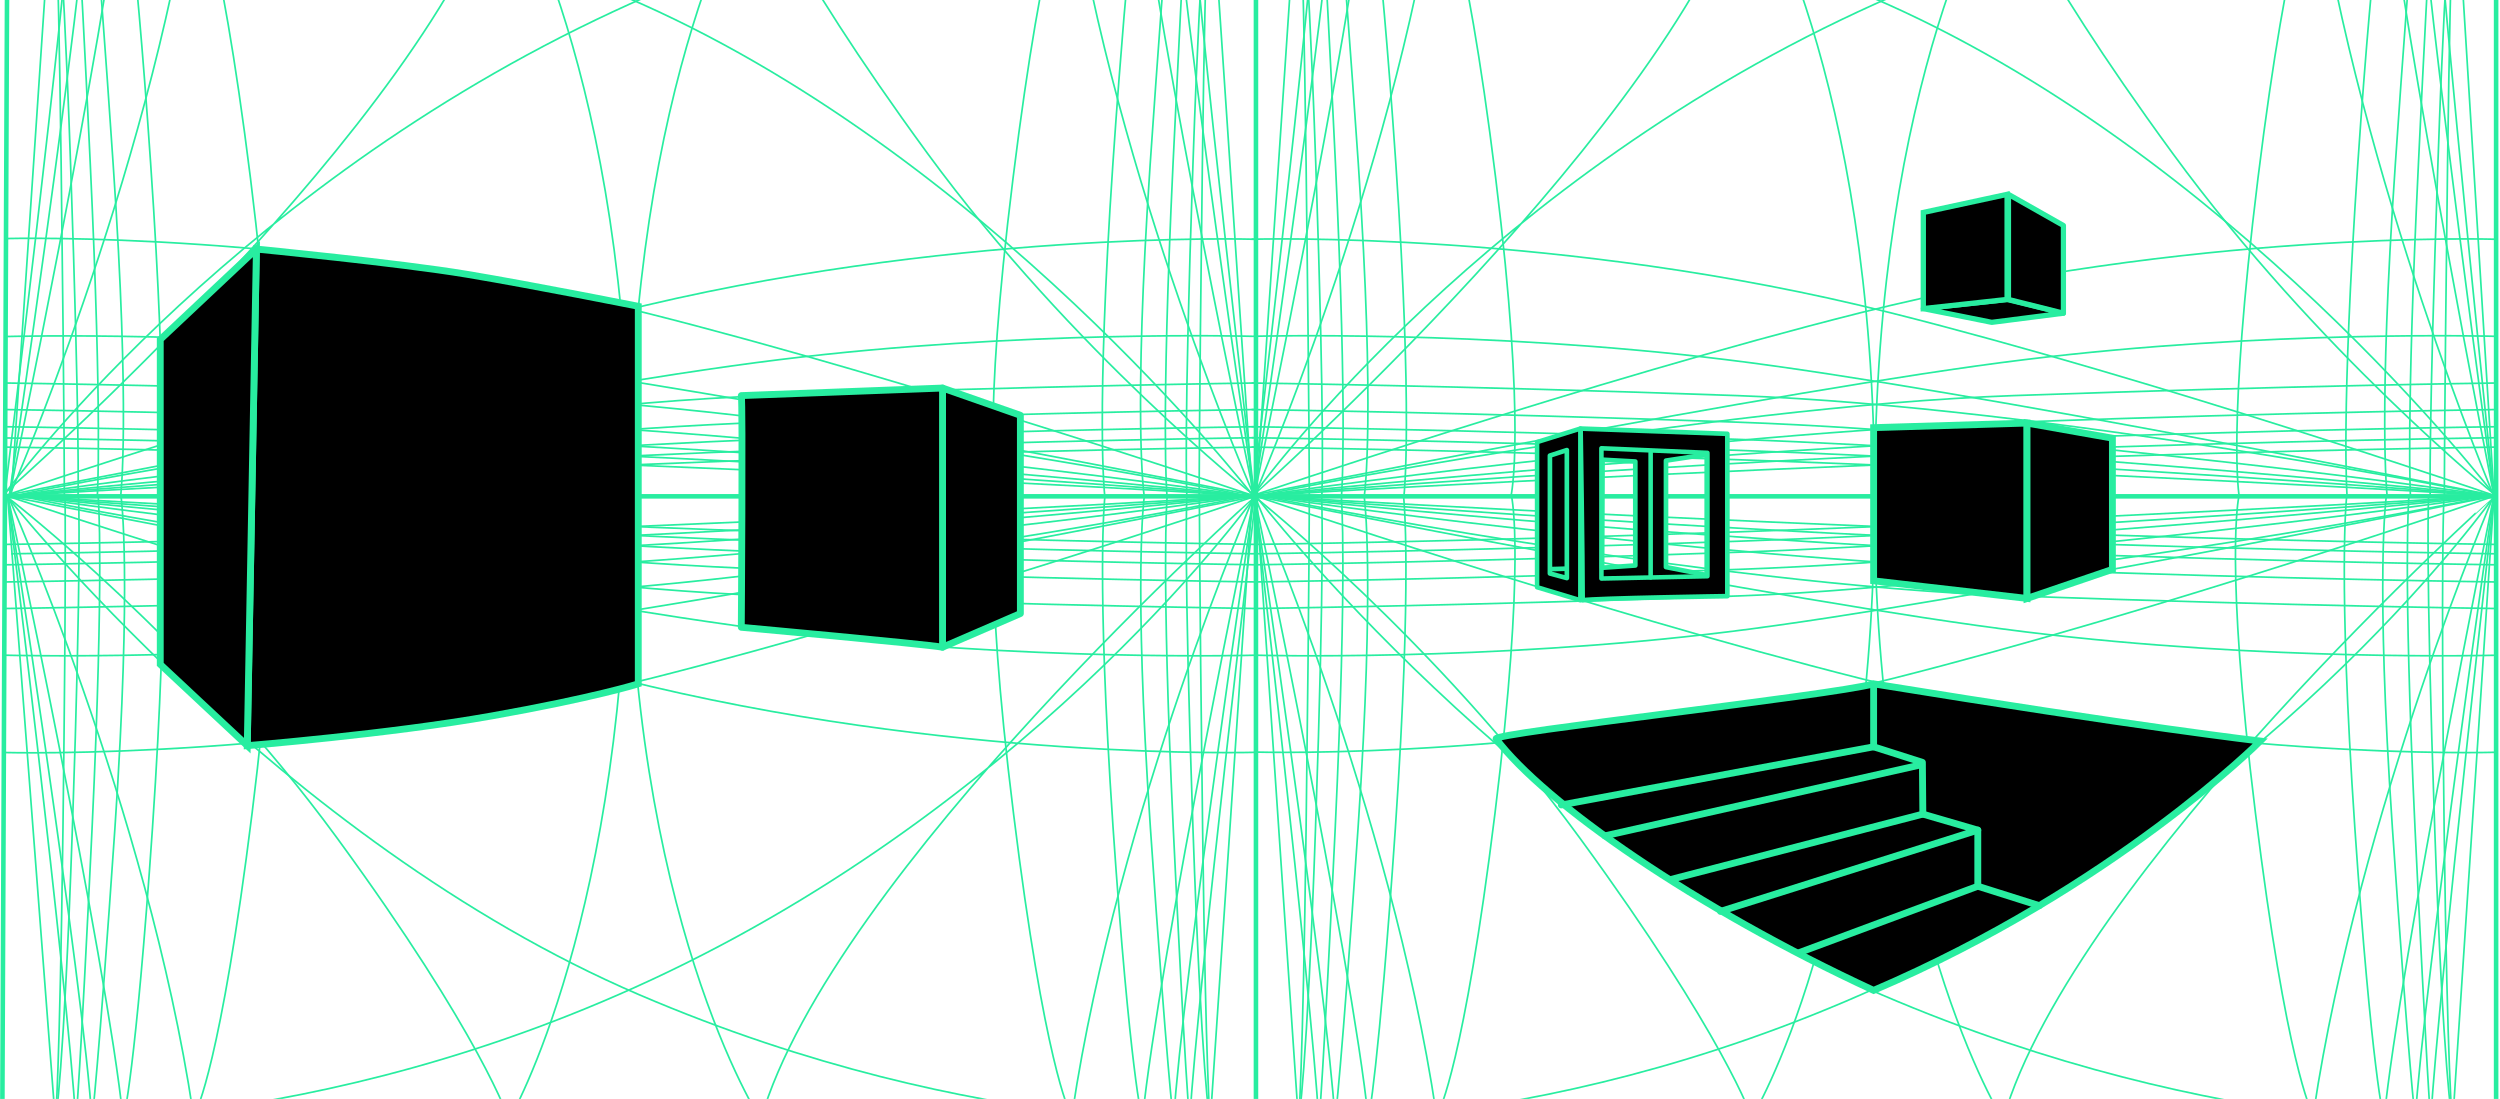 <svg xmlns="http://www.w3.org/2000/svg" x="0px" y="0px" width="1092" height="480"
	 viewBox="0 60 1092 480" xml:space="preserve">
<style type="text/css">
	.st0,.st1,.st2,.st3,.st4,.st5,.st6,.st7,.st8,.st9,.st10,.st11,.st12,.st13,.st14,.st15,.st16,.st17,.st18,.st19,.st20{
		stroke:#28EDA0;stroke-miterlimit:10;
	}
	.st0,.st1,.st2,.st3,.st4,.st5,.st6,.st7,.st8,.st9,.st17,.st18,.st19,.st20{
		fill:none;
	}
	.st1,.st5,.st8,.st11,.st12,.st14,.st15,.st16,.st17,.st18,.st19,.st20{
		stroke-linecap:round;stroke-linejoin:round;
	}
	.st3,.st6,.st9{
		stroke-linecap:round;
	}
	.st0 {stroke-width:2;}
	.st1 {stroke-width:0.75;}
	.st2 {stroke-width:0.75;}
	.st3 {stroke-width:0.75;}
	.st4 {stroke-width:0.749;}
	.st5 {stroke-width:0.749;}
	.st6 {stroke-width:0.749;}
	.st7 {stroke-width:0.751;}
	.st8 {stroke-width:0.751;}
	.st9 {stroke-width:0.751;}
	.st10{stroke-width:3;}
	.st11{stroke-width:3;}
	.st12{stroke-width:2.29;}
	.st13{stroke-width:2.322;}
	.st14{stroke-width:2.047;}
	.st15{stroke-width:1.995;}
	.st16{stroke-width:2.037;}
	.st17{stroke-width:2.037;}
	.st18{stroke-width:1.985;}
	.st19{stroke-width:1.996;}
	.st20{stroke-width:3;}
</style>
<g>
	<line class="st0" x1="548.6" y1="1.3" x2="548.6" y2="549.5"/>
	<line class="st0" x1="1090.3" y1="1" x2="1090.3" y2="551.3"/>
	<g>
		<line class="st1" x1="4.9" y1="276.9" x2="23.4" y2="1.5"/>
		<path class="st1" d="M32.3,2.1"/>
		<path class="st1" d="M2.2,275.4c0,0,26.4-213.2,30.1-273.3"/>
		<path class="st1" d="M4,276.9C4,276.9,35.8,62,39.4,2"/>
		<path class="st1" d="M4,276.9c0,0,42.3-203,49.6-273.9"/>
		<path class="st1" d="M4,276.9c0,0,60.3-137.9,80.3-270.7"/>
		<path class="st1" d="M547,1.3c0,0-131.1-7.3-286.6,67.3C95.7,147.6,2.7,274.9,2.7,274.9S189,111.4,220,4.1"/>
		<line class="st0" x1="3.3" y1="1.3" x2="1" y2="551.6"/>
		<path class="st1" d="M546.9,276c0,0-116.4-150.1-273.8-217.4C138.4,1,24.5,0.8,3.7,1.3"/>
		<path class="st1" d="M330,5c0,0-55,87.3-55,271"/>
		<path class="st1" d="M220,4.1c0,0,55,88.2,55,271.9"/>
		<path class="st1" d="M116.7,276c0,0,6.4-28.2-7.3-138.2S84.3,6.3,84.3,6.3"/>
		<path class="st1" d="M70.2,276.9c0,0,3.2-34.9-4.4-145.5C58.5,25,53.5,3,53.5,3"/>
		<path class="st1" d="M52.7,276.7c0,0,4.3-34.7-3.3-145.4C42.2,25,39.4,2,39.4,2"/>
		<path class="st1" d="M42.5,276.7c0,0,2.3-31.2-3.1-145.8C34.4,24.4,32.3,2.1,32.3,2.1"/>
		<path class="st1" d="M34.1,276.7c0,0,0.8-28-3.3-145.8C27.1,24.3,23.4,1.5,23.4,1.5"/>
		<path class="st1" d="M28.1,277.4c0,0,0.1-28.6-1.4-146.4C25.3,23.6,23.4,1.5,23.4,1.5"/>
		<line class="st1" x1="547" y1="276.9" x2="528.5" y2="1.5"/>
		<path class="st1" d="M547.9,276.9c0,0-25-214.9-28.7-274.8"/>
		<path class="st1" d="M547.9,276.9c0,0-31.9-214.8-35.5-274.7"/>
		<path class="st1" d="M547.9,276.9c0,0-42.7-202.8-50-273.6"/>
		<path class="st1" d="M547.9,276.9c0,0-60.4-137.9-80.4-270.6"/>
		<path class="st1" d="M435.2,276c0,0-6.4-28.2,7.3-138.2c13.6-110,25.1-131.5,25.1-131.5"/>
		<path class="st1" d="M482.5,276c0,0-3.9-33.9,3.6-144.3C493.4,25.4,497.8,3.6,497.8,3.6"/>
		<path class="st1" d="M499.7,276c0,0-4.8-33.9,2.7-144.3c7.3-106.2,9.9-128.6,9.9-128.6"/>
		<path class="st1" d="M509.7,276c0,0-2.7-30.4,2.7-144.8c5.1-106.3,6.8-129.1,6.8-129.1"/>
		<path class="st1" d="M518.4,276c0,0-1.4-27.2,2.7-144.8c3.7-106.4,7.4-129.7,7.4-129.7"/>
		<path class="st1" d="M523.8,277.4c0,0-0.1-28.5,1.4-146.2c1.4-107.1,3.3-129.7,3.3-129.7"/>
		<path class="st1" d="M547.1,275.8c0,0-78.4-62.1-141.9-148.7C341.8,40.4,330,5,330,5"/>
		<path class="st1" d="M2.4,276.4c0,0,149-50.3,266.4-79.8c143.9-36.2,279-32.1,279-32.1"/>
		<path class="st1" d="M2.4,276.4c0.7,0,232.3-46.3,338-59.3c105.7-13,206.7-10.2,206.7-10.2"/>
		<path class="st1" d="M4.9,276.9c2-1.1,195.8-39.3,330.8-44.1c123.5-4.4,212.1-5.5,212.1-5.5"/>
		<path class="st1" d="M4.9,276.9c2-1.1,195.8-27.7,330.8-32.5c123.5-4.4,212.1-5.5,212.1-5.5"/>
		<path class="st1" d="M4.9,276.9c2-1.1,195.8-20.2,330.8-25c123.5-4.4,212.1-5.5,212.1-5.5"/>
		<path class="st1" d="M4.9,276.9c2-1.1,195.8-15.5,330.8-20.2c123.5-4.4,212.1-5.5,212.1-5.5"/>
		<path class="st1" d="M4.9,276.9c2-1.1,195.8-11.4,330.8-16.1c123.5-4.4,212.1-5.5,212.1-5.5"/>
		<path class="st1" d="M547.1,276.4c0,0-147.9-50.3-265.3-79.8C137.9,160.5,2.7,164.2,2.7,164.2"/>
		<path class="st1" d="M547.8,276.4c-0.7,0-231.9-46.4-337.6-59.3C104.5,204.1,2.6,207,2.6,207"/>
		<path class="st1" d="M545.8,276.9c-2-1.1-195.8-39.3-330.8-44.1c-123.5-4.4-212.4-5.5-212.4-5.5"/>
		<path class="st1" d="M545.8,276.9c-2-1.1-195.8-27.7-330.8-32.5C91.5,240,2.2,238.9,2.2,238.9"/>
		<path class="st1" d="M545.8,276.9c-2-1.1-195.8-20.2-330.8-25c-123.5-4.4-212.5-5.5-212.5-5.5"/>
		<path class="st1" d="M545.8,276.9c-2-1.1-195.8-15.5-330.8-20.2c-123.5-4.4-212.7-5.4-212.7-5.4"/>
		<path class="st1" d="M545.8,276.9c-2-1.1-195.8-11.4-330.8-16.1c-123.5-4.4-212.7-5.5-212.7-5.5"/>
	</g>
	<g>
		<line class="st2" x1="548.7" y1="276.9" x2="567.2" y2="1.3"/>
		<path class="st2" d="M576.2,1.7"/>
		<path class="st2" d="M547.4,275.1c0,0,25.2-213.3,28.8-273.4"/>
		<path class="st2" d="M547.8,276.9c0,0,31.8-214.8,35.5-274.8"/>
		<path class="st2" d="M547.8,276.9c0,0,42.3-203.1,49.6-274.1"/>
		<path class="st2" d="M547.8,276.9c0,0,60-137.7,80-270.4"/>
		<path class="st1" d="M1089.9,1.3c0,0-130.1-7.3-285.6,67.3c-164.7,79-256.9,207.8-256.9,207.8
			S732.9,111.4,763.8,4.1"/>
		<path class="st2" d="M547.1,1.3c0,0,120.2-6.7,269.9,57.3C974.4,125.9,1089.4,276,1089.4,276"/>
		<path class="st3" d="M873.9,5c0,0-55,87.3-55,271"/>
		<path class="st3" d="M763.8,4.1c0,0,55,88.2,55,271.9"/>
		<path class="st2" d="M660,276.7c0,0,6.9-28.9-6.7-139S628.1,6.5,628.1,6.5"/>
		<path class="st2" d="M613.3,276c0,0,3.9-34-3.6-144.6C602.4,25,597.4,2.8,597.4,2.8"/>
		<path class="st2" d="M596,276c0,0,4.8-34-2.7-144.6C586,25,583.3,3,583.3,3"/>
		<path class="st2" d="M586,276c0,0,2.7-30.5-2.7-145.1c-5.1-106.5-7.1-129.2-7.1-129.2"/>
		<path class="st2" d="M577.4,276c0,0,1.4-27.3-2.7-145.1c-3.7-106.6-7.4-129.6-7.4-129.6"/>
		<path class="st2" d="M571.9,277.4c0,0,0.1-28.6-1.4-146.4c-1.4-107.3-3.3-129.6-3.3-129.6"/>
		<line class="st2" x1="1089.4" y1="276.9" x2="1072.4" y2="1.8"/>
		<path class="st2" d="M1089.4,276.9c0,0-22.4-214.8-26-274.9"/>
		<path class="st2" d="M1089.4,276.9c0,0-29.4-214.7-33.1-274.7"/>
		<path class="st2" d="M1089.4,276.9c0,0-39.9-203.2-47.2-274.1"/>
		<path class="st2" d="M1089.4,276.9c0,0-58.1-137.9-78.1-270.7"/>
		<path class="st2" d="M978.1,276.9c0,0-5.4-29.1,8.2-139.2c13.6-110,25-131.1,25-131.1"/>
		<path class="st2" d="M1025.2,276.6c0,0-2.8-34.6,4.7-145.2c7.3-106.4,12.3-128.6,12.3-128.6"/>
		<path class="st2" d="M1042.7,276.6c0,0-4-34.6,3.6-145.2c7.3-106.4,10-128.3,10-128.3"/>
		<path class="st2" d="M1052.9,276.9c0,0-2-31.4,3.5-146c5.1-106.5,7-128.9,7-128.9"/>
		<path class="st2" d="M1061.5,276.7c0,0-0.7-28,3.4-145.8c3.7-106.6,7.4-129.1,7.4-129.1"/>
		<path class="st2" d="M1067.7,277.4c0,0-0.1-28.6,1.4-146.4c1.4-107.3,3.3-129.1,3.3-129.1"/>
		<path class="st3" d="M1089.4,275.8c0,0-76.9-62.1-140.3-148.7C885.7,40.4,873.9,5,873.9,5"/>
		<path class="st2" d="M547.4,276.4c0,0,147.9-50.3,265.3-79.8c143.9-36.2,277.3-32.1,277.3-32.1"/>
		<path class="st2" d="M546.7,276.4c0.7,0,231.9-46.4,337.6-59.3c105.7-13,205.7-10.2,205.7-10.2"/>
		<path class="st2" d="M548.7,276.9c2-1.1,195.8-39.3,330.8-44.1c123.5-4.4,210.5-5.5,210.5-5.5"/>
		<path class="st2" d="M548.7,276.9c2-1.1,195.8-27.7,330.8-32.5c123.5-4.4,210.5-5.5,210.5-5.5"/>
		<path class="st2" d="M548.7,276.9c2-1.1,195.8-20.2,330.8-25c123.5-4.4,210.5-5.5,210.5-5.5"/>
		<path class="st2" d="M548.7,276.9c2-1.1,195.8-15.5,330.8-20.2c123.5-4.4,210.5-5.5,210.5-5.5"/>
		<path class="st2" d="M548.7,276.9c2-1.1,195.8-11.4,330.8-16.1c123.5-4.4,210.5-5.5,210.5-5.5"/>
		<path class="st2" d="M1089.4,276.4c0,0-146.3-50.3-263.7-79.8c-143.9-36.2-279-32.1-279-32.1"/>
		<path class="st2" d="M1089.4,276.4c-0.7,0-229.6-46.4-335.4-59.3c-105.7-13-206.7-10.2-206.7-10.2"/>
		<path class="st2" d="M1089.4,276.9c-2-1.1-195.5-39.3-330.6-44.1c-123.5-4.4-212.1-5.5-212.1-5.5"/>
		<path class="st2" d="M1089.4,276.9c-2-1.1-195.5-27.7-330.6-32.5c-123.5-4.4-212.1-5.5-212.1-5.5"/>
		<path class="st2" d="M1089.4,276.9c-2-1.1-195.5-20.2-330.6-25c-123.5-4.4-212.1-5.5-212.1-5.5"/>
		<path class="st2" d="M1089.4,276.9c-2-1.1-195.5-15.5-330.6-20.2c-123.5-4.4-212.1-5.5-212.1-5.5"/>
		<path class="st2" d="M1089.4,276.9c-2-1.1-195.5-11.4-330.6-16.1c-123.5-4.4-212.1-5.5-212.1-5.5"/>
	</g>
	<line class="st0" x1="1089.4" y1="276.8" x2="2.1" y2="276.8"/>
	<g>
		<line class="st4" x1="1089.4" y1="276.2" x2="1071.3" y2="550.4"/>
		<path class="st4" d="M1061.8,549.7"/>
		<path class="st4" d="M1089.4,278c0,0-24,211.6-27.7,271.6"/>
		<path class="st4" d="M1089.4,276.2c0,0-30.8,213.7-34.5,273.8"/>
		<path class="st4" d="M1089.4,276.2c0,0-40.8,201.9-48.1,272.8"/>
		<path class="st4" d="M1089.4,276.2c0,0-58.8,136.9-78.8,269.6"/>
		<path class="st5" d="M549.2,550c0,0,130.3,9.1,285.4-65.5c164.2-79,254.9-207.8,254.9-207.8
			S905.8,441.7,874.9,549.1"/>
		<path class="st4" d="M1091,551.3c0,0-119.9,7.2-269.1-56.8c-156.9-67.3-273-217.4-273-217.4"/>
		<path class="st6" d="M765.2,548.2c0,0,53.6-87.4,53.6-271.1"/>
		<path class="st6" d="M874.9,549.1c0,0-56.2-88.4-56.2-272.2"/>
		<path class="st4" d="M977.9,277.1c0,0-6.3,28.2,7.3,138.2c13.6,110,24.5,130.1,24.5,130.1"/>
		<path class="st4" d="M1025,277.1c0,0-3.9,34,3.6,144.6c7.3,106.4,12.7,127.3,12.7,127.3"/>
		<path class="st4" d="M1042.3,277.1c0,0-4.8,34,2.7,144.6c7.3,106.4,10,127.3,10,127.3"/>
		<path class="st4" d="M1052.2,277.1c0,0-2.7,30.5,2.7,145.1c5.1,106.5,6.8,127.5,6.8,127.5"/>
		<path class="st4" d="M1060.8,277.1c0,0-1.4,27.3,2.7,145.1c3.7,106.6,7.7,128.2,7.7,128.2"/>
		<path class="st4" d="M1067.5,277.1c0,0-1.4,27.3,0.1,145.1c1.4,107.3,3.6,128.2,3.6,128.2"/>
		<line class="st4" x1="548.7" y1="276.2" x2="567.2" y2="550"/>
		<path class="st4" d="M547.8,276.2c0,0,24.7,213.8,28.3,273.8"/>
		<path class="st4" d="M547.8,276.2c0,0,31.7,213.7,35.4,273.8"/>
		<path class="st4" d="M547.8,276.2c0,0,42.6,201.9,49.9,272.8"/>
		<path class="st4" d="M547.8,276.2c0,0,59.6,137,79.5,269.8"/>
		<path class="st4" d="M660.3,277.1c0,0,6.3,28.2-7.3,138.2c-13.6,110-24.5,130.1-24.5,130.1"/>
		<path class="st4" d="M613.1,277.1c0,0,3.9,34-3.6,144.6c-7.3,106.4-11.8,127.3-11.8,127.3"/>
		<path class="st4" d="M595.9,277.1c0,0,4.8,34-2.7,144.6c-7.3,106.4-10,127.3-10,127.3"/>
		<path class="st4" d="M585.9,277.1c0,0,2.7,30.5-2.7,145.1c-5.1,106.5-7,127.8-7,127.8"/>
		<path class="st4" d="M577.3,277.1c0,0,1.4,27.3-2.7,145.1c-3.7,106.6-7.4,127.8-7.4,127.8"/>
		<path class="st4" d="M571.9,275.8c0,0,0.1,28.6-1.4,146.4c-1.4,107.3-3.3,127.8-3.3,127.8"/>
		<path class="st6" d="M548.6,277.4c0,0,78.2,62.1,141.5,148.7s75.1,122.1,75.1,122.1"/>
		<path class="st4" d="M1089.4,276.7c0,0-146.2,50.3-263.2,79.8C682.6,392.6,548,388.5,548,388.5"/>
		<path class="st4" d="M1089.4,276.7c-0.7,0-229.2,46.4-334.7,59.3c-105.4,13-206.1,10.2-206.1,10.2"/>
		<path class="st4" d="M1089.4,276.2c-2,1.1-195.2,39.3-329.9,44.1c-123.1,4.4-211.6,5.5-211.6,5.5"/>
		<path class="st4" d="M1089.4,276.2c-2,1.1-195.2,27.7-329.9,32.5c-123.1,4.4-211.6,5.5-211.6,5.5"/>
		<path class="st4" d="M1089.4,276.2c-2,1.1-195.2,20.2-329.9,25c-123.1,4.4-211.6,5.5-211.6,5.5"/>
		<path class="st4" d="M1089.4,276.2c-2,1.1-195.2,15.5-329.9,20.2c-123.1,4.4-211.6,5.5-211.6,5.5"/>
		<path class="st4" d="M1089.4,276.2c-2,1.1-195.2,11.4-329.9,16.1c-123.1,4.4-211.6,5.5-211.6,5.5"/>
		<path class="st4" d="M548.6,276.7c0,0,147.5,50.3,264.6,79.8c143.5,36.2,276.9,32.1,276.9,32.1"/>
		<path class="st4" d="M548,276.7c0.7,0,231.3,46.4,336.7,59.3c105.4,13,206.1,10.2,206.1,10.2"/>
		<path class="st4" d="M550,276.2c2,1.1,195.2,39.3,329.9,44.1c123.1,4.4,210.3,5.5,210.3,5.5"/>
		<path class="st4" d="M550,276.2c2,1.1,195.2,27.7,329.9,32.5c123.1,4.4,210.3,5.5,210.3,5.5"/>
		<path class="st4" d="M550,276.2c2,1.1,195.2,20.2,329.9,25c123.1,4.4,210.3,5.5,210.3,5.5"/>
		<path class="st4" d="M550,276.2c2,1.1,195.2,15.5,329.9,20.2c123.1,4.4,210.3,5.5,210.3,5.5"/>
		<path class="st4" d="M550,276.2c2,1.1,195.2,11.4,329.9,16.1c123.1,4.4,210.3,5.5,210.3,5.5"/>
	</g>
	<g>
		<line class="st7" x1="547" y1="276.2" x2="528.6" y2="550.4"/>
		<path class="st7" d="M519.7,550"/>
		<path class="st7" d="M548.4,278c0,0-25.1,212-28.8,272"/>
		<path class="st7" d="M548,276.2c0,0-31.8,213.7-35.4,273.8"/>
		<path class="st7" d="M548,276.2c0,0-41.8,201.9-49,272.8"/>
		<path class="st7" d="M548,276.2c0,0-59.6,137-79.6,269.8"/>
		<path class="st8" d="M1.5,550c0,0,135.1,9.1,290.4-65.5c164.4-79,256.5-207.8,256.5-207.8S363.2,441.7,332.3,549.1
			"/>
		<path class="st7" d="M549.2,550c0,0-120.6,8.6-270-55.5C122.1,427.2,3.3,277.1,3.3,277.1"/>
		<path class="st9" d="M222.4,549.1c0,0,51.9-88.6,51.9-272.3"/>
		<path class="st9" d="M332.3,549.1c0,0-57.8-88.4-57.8-272.2"/>
		<path class="st7" d="M435.4,277.1c0,0-6.4,28.2,7.3,138.2c13.6,110,24.5,130.1,24.5,130.1"/>
		<path class="st7" d="M482.6,277.1c0,0-3.9,34,3.6,144.6c7.3,106.4,12.7,127.3,12.7,127.3"/>
		<path class="st7" d="M499.8,277.1c0,0-4.8,34,2.7,144.6c7.3,106.4,10,127.3,10,127.3"/>
		<path class="st7" d="M509.8,277.1c0,0-2.7,30.5,2.7,145.1c5.1,106.5,7.1,127.8,7.1,127.8"/>
		<path class="st7" d="M518.4,277.1c0,0-1.4,27.3,2.7,145.1c3.7,106.6,7.4,128.2,7.4,128.2"/>
		<path class="st7" d="M523.9,275.8c0,0-0.1,28.6,1.4,146.4c1.4,107.3,3.3,128.2,3.3,128.2"/>
		<line class="st7" x1="3.3" y1="276.2" x2="24.2" y2="550"/>
		<path class="st7" d="M3.3,276.2c0,0,26.2,213.4,29.8,273.5"/>
		<path class="st7" d="M3.3,276.2c0,0,33.3,213.7,36.9,273.8"/>
		<path class="st7" d="M3.3,276.2c0,0,43.2,201.9,50.5,272.8"/>
		<path class="st7" d="M3.3,276.2c0,0,61,136.9,81,269.6"/>
		<path class="st7" d="M117.4,277.1c0,0,6.4,28.2-7.3,138.2S85.6,545.4,85.6,545.4"/>
		<path class="st7" d="M70.2,277.1c0,0,3.9,34-3.6,144.6c-7.3,106.4-12.7,127.3-12.7,127.3"/>
		<path class="st7" d="M52.9,277.1c0,0,4.8,34-2.7,144.6c-7.3,106.4-10,127.3-10,127.3"/>
		<path class="st7" d="M42.9,277.1c0,0,2.7,30.5-2.7,145.1c-5.1,106.5-7,127.5-7,127.5"/>
		<path class="st7" d="M34.3,277.1c0,0,1.4,27.3-2.7,145.1C27.9,528.8,24.2,550,24.2,550"/>
		<path class="st7" d="M28.4,276.7c0,0,0.6,27.6-0.9,145.4C26.1,529.5,24.2,550,24.2,550"/>
		<path class="st9" d="M3.9,277.7c0,0,80,61.7,143.3,148.3c63.3,86.6,75.1,123,75.1,123"/>
		<path class="st7" d="M548.4,276.7c0,0-147.7,50.3-264.9,79.8C139.8,392.6,1.9,388.7,1.9,388.7"/>
		<path class="st7" d="M549.1,276.7c-0.7,0-231.6,46.4-337.1,59.3C106.4,349,2.4,346.2,2.4,346.2"/>
		<path class="st7" d="M547,276.2c-2,1.1-195.5,39.3-330.3,44.1c-123.3,4.4-214.5,5.5-214.5,5.5"/>
		<path class="st7" d="M547,276.2c-2,1.1-195.5,27.7-330.3,32.5c-123.3,4.4-215,5.5-215,5.5"/>
		<path class="st7" d="M547,276.2c-2,1.1-195.5,20.2-330.3,25c-123.3,4.4-214.3,5.5-214.3,5.5"/>
		<path class="st7" d="M547,276.2c-2,1.1-195.5,15.5-330.3,20.2c-123.3,4.4-211.8,5.5-211.8,5.5"/>
		<path class="st7" d="M547,276.2c-2,1.1-195.5,11.4-330.3,16.1c-123.3,4.4-214.5,5.5-214.5,5.5"/>
		<path class="st7" d="M3.3,276.7c0,0,150,50.3,267.2,79.8c143.7,36.2,278.6,32.1,278.6,32.1"/>
		<path class="st7" d="M3.3,276.7c0.7,0,233.1,46.4,338.7,59.3c105.6,13,206.4,10.2,206.4,10.2"/>
		<path class="st7" d="M7,276.2c2,1.1,195.5,39.3,330.3,44.1c123.3,4.4,211.8,5.5,211.8,5.5"/>
		<path class="st7" d="M7,276.2c2,1.1,195.5,27.7,330.3,32.5c123.3,4.4,211.8,5.5,211.8,5.5"/>
		<path class="st7" d="M7,276.2c2,1.1,195.5,20.2,330.3,25c123.3,4.4,211.8,5.5,211.8,5.5"/>
		<path class="st7" d="M7,276.2c2,1.1,195.5,15.5,330.3,20.2c123.3,4.4,211.8,5.5,211.8,5.5"/>
		<path class="st7" d="M7,276.2c2,1.1,195.5,11.4,330.3,16.1c123.3,4.4,211.8,5.5,211.8,5.5"/>
	</g>
</g>
<path class="st10" d="M108,385.7c0,0,61.9-5,106.9-13s63.9-14,63.9-14V193.8c0,0-45-9-74.9-14c-30-5-91.9-11-91.9-11
	L108,385.7z"/>
<polygon class="st10" points="112,168.8 70,208.3 70,350.2 108,385.7 "/>
<polygon class="st11" points="411.7,229.5 445.7,241.4 445.7,328 411.7,342.7 "/>
<path class="st10" d="M653.5,382.7c-1.9-2.5,146.9-19,164.9-24c116.9,19,168.9,25,168.9,25s-63.9,63.9-168.9,108.9
	C740.5,456.6,674.5,410.6,653.5,382.7z"/>
<polygon class="st10" points="818.4,313.7 818.4,246.8 885.4,244.8 885.4,321.4 "/>
<polygon class="st10" points="885.4,244.8 922.7,251.4 922.7,308.7 885.4,321.4 "/>
<polygon class="st12" points="840.1,194.8 870,200.8 901.3,196.8 876.7,190.8 "/>
<polygon class="st13" points="840.1,194.8 840.1,152.8 876.7,144.9 876.7,190.8 "/>
<polygon class="st12" points="877.3,144.9 901.3,158.5 901.3,196.8 877.3,190.8 "/>
<path class="st11" d="M323.8,232.8c0.7,2.7,0,101.2,0,101.2s79.9,7.3,87.9,8.7c0-26.6,0-113.2,0-113.2L323.8,232.8z"
	/>
<g>
	<path class="st14" d="M690.4,247.2c0,0,0.9,56.8,0.9,75c5.5-0.9,63.2-1.8,63.2-1.8v-70.9L690.4,247.2z M714.3,307l-14.5,1l0.2-47.2
		l14.3,0.8V307z M745.5,311.2l-17.8-3.5v-46.5l17.8-2.7V311.2z"/>
	<polygon class="st15" points="690.3,247.2 671.4,253.1 671.4,316.5 690.3,322.2 	"/>
	<polygon class="st16" points="677,259 677,310.5 684.4,312.5 684.4,256.6 	"/>
	<line class="st17" x1="677.2" y1="308.6" x2="683.9" y2="308.4"/>
	<polygon class="st18" points="745.8,311.7 699.5,312.7 699.5,255.8 745.8,257.8 	"/>
	<line class="st19" x1="721" y1="312.2" x2="721" y2="257.8"/>
</g>
<polyline class="st20" points="818.4,359.7 818.4,386.2 682,411.6 "/>
<polyline class="st20" points="818.4,386.2 839.7,393 839.9,415.6 730,444.1 "/>
<line class="st20" x1="839.4" y1="394" x2="701" y2="425.1"/>
<polyline class="st20" points="839.9,415.6 863.9,422.6 751.5,458.1 "/>
<polyline class="st20" points="863.9,422.6 863.9,447.1 785.9,476.1 "/>
<line class="st20" x1="863.9" y1="447.1" x2="890.8" y2="455.6"/>
</svg>